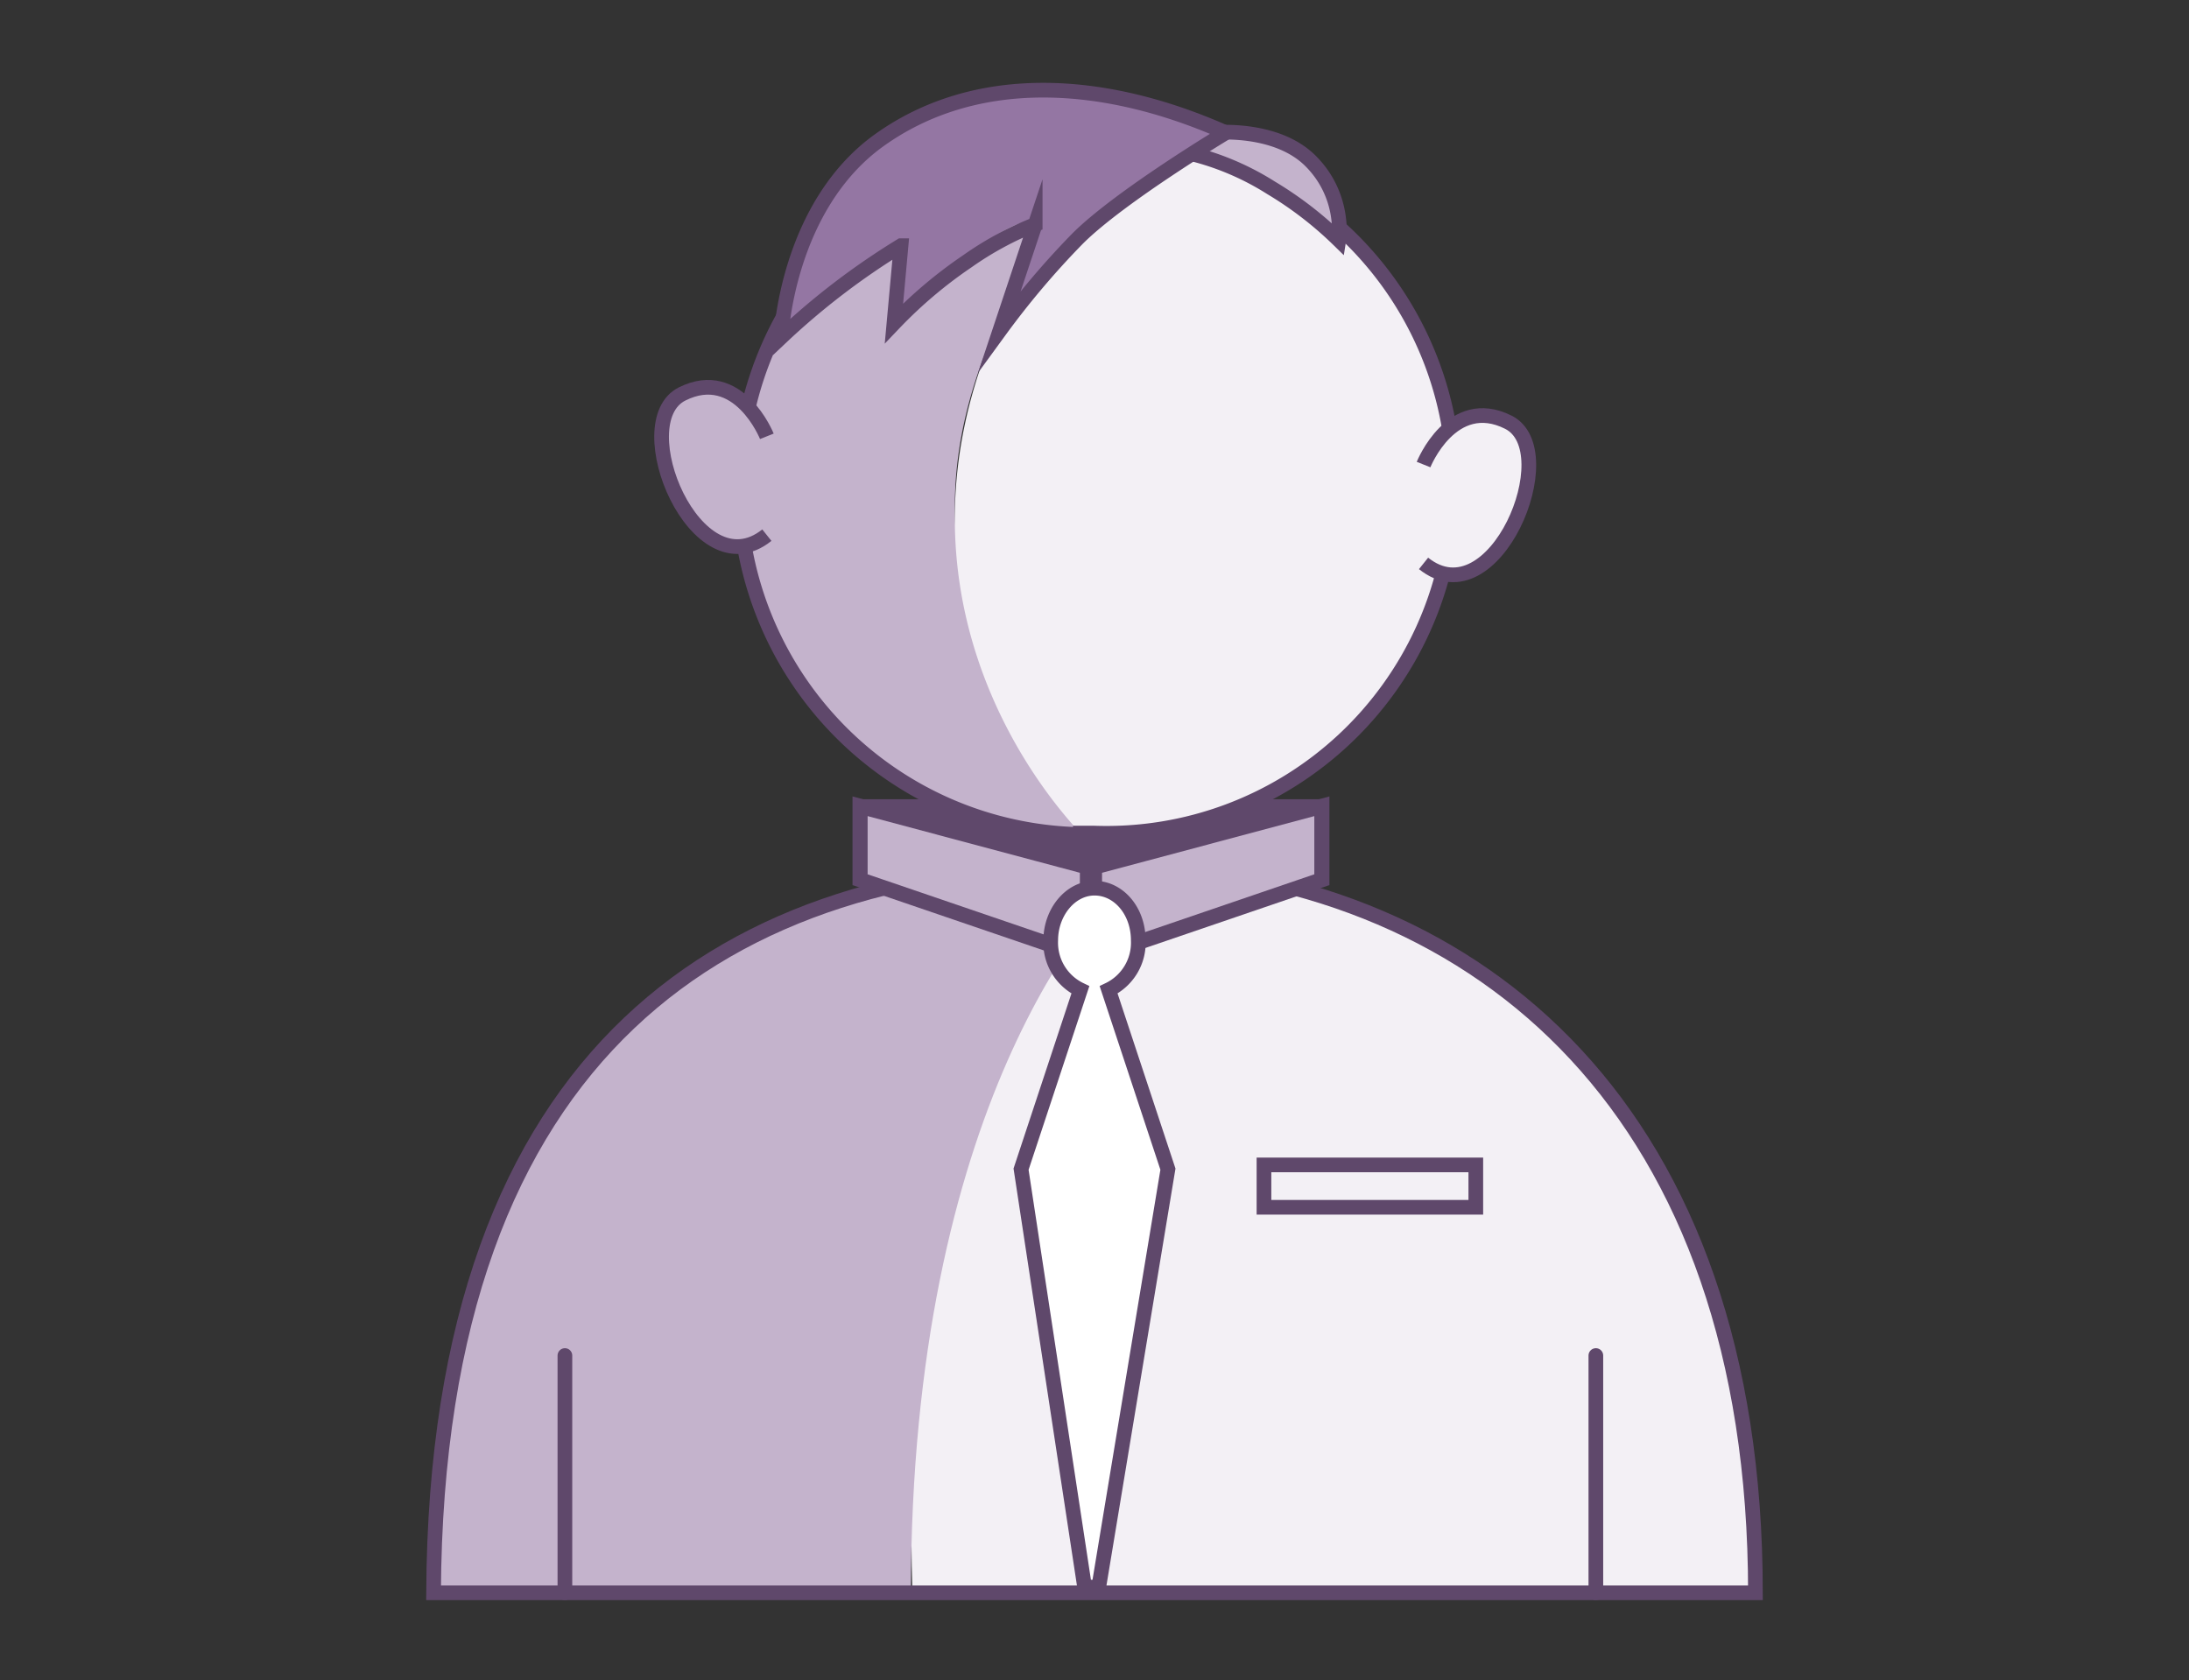 <svg id="Layer_1" data-name="Layer 1" xmlns="http://www.w3.org/2000/svg" viewBox="0 0 155 119"><rect x="0" y="0" width="155" height="119" fill="#333333" stroke="none"/><title>woorank help icons</title><polygon points="60.4 56.6 93.6 56.6 77 65.4 60.4 56.6" fill="#5f486b"/><path d="M80.6,61.2c-3.2,2.9-17.1,15.1-16,51.4h59.8C124.3,78.8,105,62.4,80.6,61.2Z" fill="#f3f0f5"/><path d="M80.6,61.2H77.6c-25.8,0-46.7,12.8-46.9,51.6H64.5C64.5,78.4,77.3,64.1,80.6,61.2Z" fill="#c4b3cc"/><path d="M79.2,9.8H77.5a24.6,24.6,0,0,0-1,49.3C70,48,59,34,79.2,9.8Z" fill="#c4b3cc"/><path d="M79.2,9.8C59,33,70,52,76.5,59h1A24.6,24.6,0,0,0,79.2,9.8Z" fill="#f3f0f5"/><path d="M80.6,61.2H77.6c-25.8,0-46.7,12.8-46.9,51.6h93.6C124.3,78.8,105,62.4,80.6,61.2Z" fill="none" stroke="#5f486b" stroke-miterlimit="10" stroke-width="1.04"/><path d="M76.5,59h1A24.6,24.6,0,0,0,79.2,9.8H77.5a24.6,24.6,0,0,0-1,49.3Z" fill="none" stroke="#5f486b" stroke-miterlimit="10" stroke-width="1.04"/><polygon points="60.9 62.3 60.9 57.1 77 61.4 77 67.8 60.9 62.3" fill="#c4b3cc" stroke="#5f486b" stroke-miterlimit="10" stroke-width="1.07"/><polygon points="93.6 62.3 93.6 57.1 77.5 61.4 77.5 67.8 93.6 62.3" fill="#c4b3cc" stroke="#5f486b" stroke-miterlimit="10" stroke-width="1.07"/><path d="M82.7,82.8,78.5,70.1a3.7,3.7,0,0,0,2.1-3.5c0-2.1-1.4-3.7-3.1-3.7s-3.1,1.7-3.1,3.7a3.7,3.7,0,0,0,2.1,3.5L72.3,82.8l4.5,29.6h1l4.9-29.6h0Z" fill="#fff" stroke="#5f486b" stroke-miterlimit="10" stroke-width="1.04"/><path d="M54.3,30.9s-2-5-6-3,1,14,6,10" fill="#c4b3cc"/><path d="M54.3,30.9s-2-5-6-3,1,14,6,10" fill="none" stroke="#5f486b" stroke-miterlimit="10" stroke-width="1.04"/><path d="M100.8,32.9s2-5,6-3-1,14-6,10" fill="#f3f0f5"/><path d="M100.8,32.9s2-5,6-3-1,14-6,10" fill="none" stroke="#5f486b" stroke-miterlimit="10" stroke-width="1.04"/><path d="M85.8,9.4s5-1,7,2a11,11,0,0,1,2,5.6A25.8,25.8,0,0,0,90,13.3,19.2,19.2,0,0,0,84.8,11Z" fill="#c4b3cc"/><path d="M85.8,9.4s4.5-.5,7,2,2,5.6,2,5.6A25.8,25.8,0,0,0,90,13.3,19.2,19.2,0,0,0,84.8,11Z" fill="none" stroke="#5f486b" stroke-miterlimit="10" stroke-width="1.04"/><path d="M86.3,9.9s-7,4-10,7a59.2,59.2,0,0,0-5.5,6.5l2.5-7.5S73,15,70,17a50.3,50.3,0,0,0-6.7,5.9l.5-5.5a51.6,51.6,0,0,0-8.5,6.5s.4-9.3,7-14S82.3,5.9,86.3,9.9Z" fill="#9476a3"/><path d="M86.8,9.4s-7.5,4.5-10.5,7.5a59.2,59.2,0,0,0-5.5,6.5l2.5-7.5a23,23,0,0,0-4.8,2.6,31.9,31.9,0,0,0-5.2,4.4l.5-5.5a51.6,51.6,0,0,0-8.5,6.5s.4-9.3,7-14S77.8,5.4,86.8,9.4Z" fill="none" stroke="#5f486b" stroke-miterlimit="10" stroke-width="1.04"/><line x1="40" y1="96" x2="40" y2="112.8" fill="none" stroke="#5f486b" stroke-linecap="round" stroke-miterlimit="10" stroke-width="1.04"/><line x1="113" y1="96" x2="113" y2="112.8" fill="none" stroke="#5f486b" stroke-linecap="round" stroke-miterlimit="10" stroke-width="1.04"/><rect x="89.5" y="82.5" width="15" height="3" fill="none" stroke="#5f486b" stroke-linecap="round" stroke-miterlimit="10" stroke-width="1.04"/></svg>